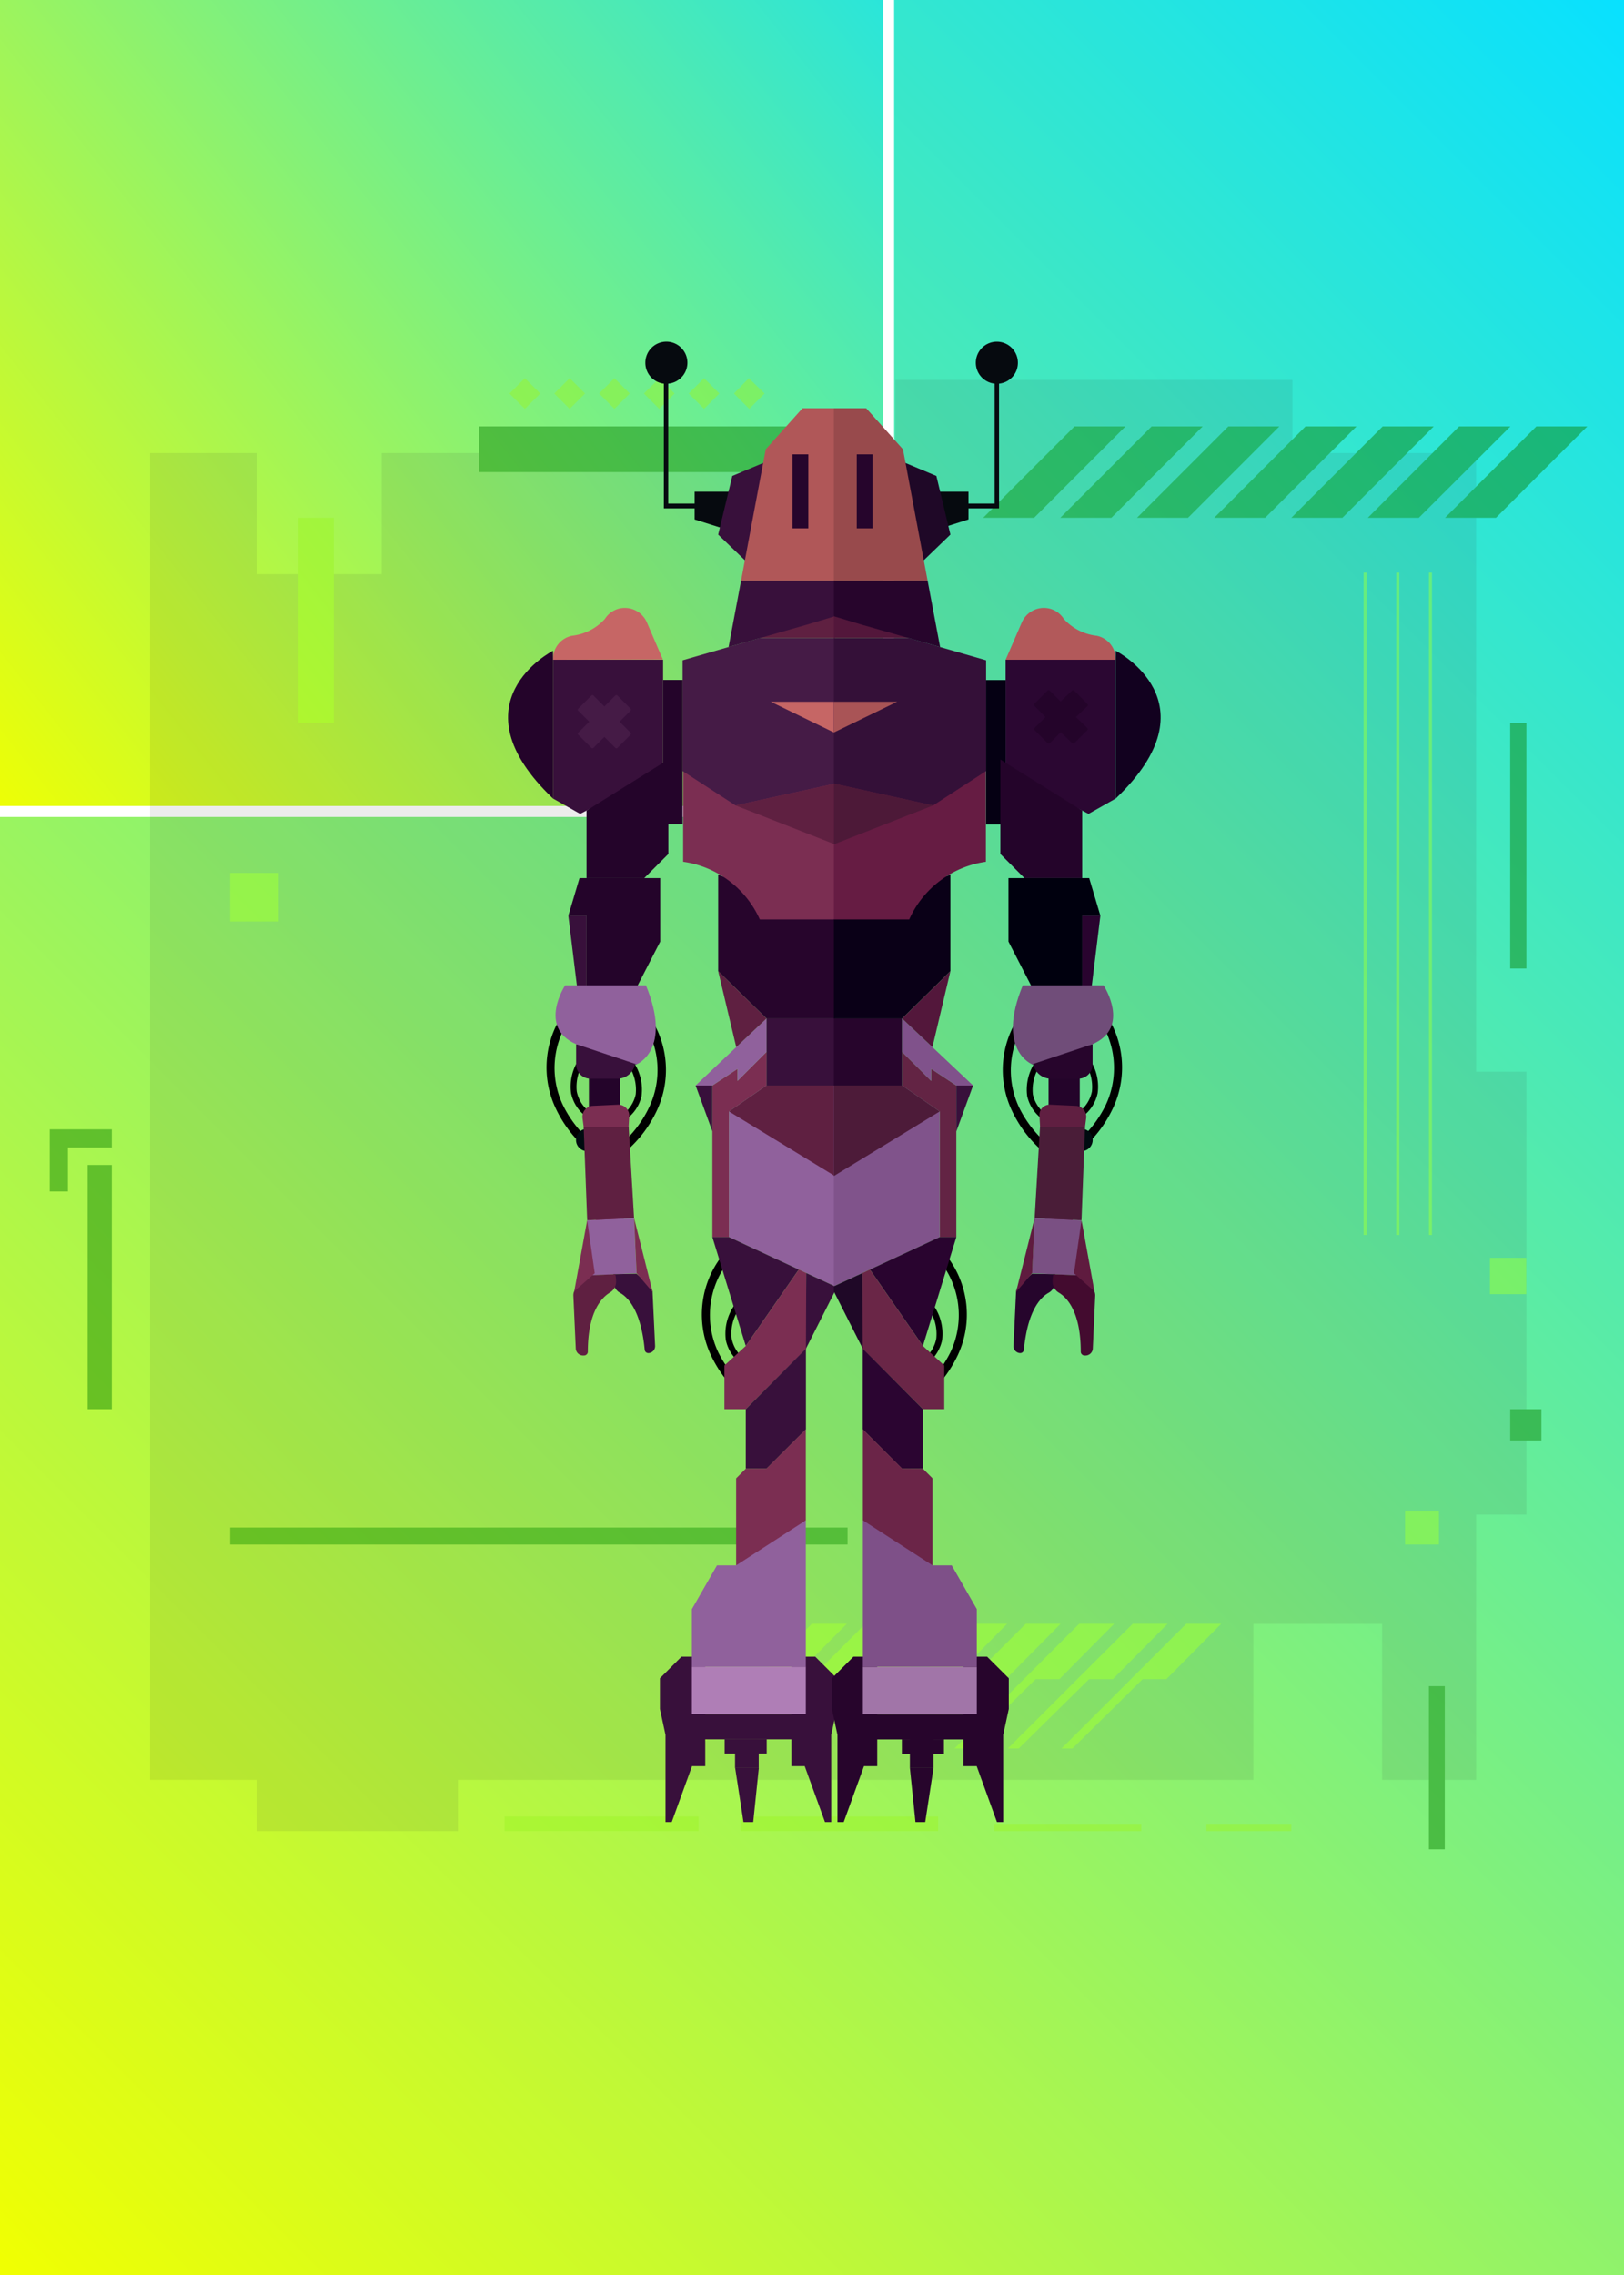 <svg xmlns="http://www.w3.org/2000/svg" xmlns:xlink="http://www.w3.org/1999/xlink" viewBox="0 0 148.25 207.55"><rect x="0" y="0" width="148.25" height="207.55" fill="#808080" stroke="none"/><defs><linearGradient id="Degradado_sin_nombre_4" x1="-14.83" y1="192.72" x2="163.07" y2="14.83" gradientUnits="userSpaceOnUse"><stop offset="0" stop-color="#f1ff01"/><stop offset="1" stop-color="#08e1ff"/></linearGradient><linearGradient id="Degradado_sin_nombre_4-2" x1="-3.89" y1="72.02" x2="98.11" y2="-8.31" xlink:href="#Degradado_sin_nombre_4"/></defs><title>Asset 154</title><g id="Layer_2" data-name="Layer 2"><g id="Layer_3" data-name="Layer 3"><rect width="148.25" height="207.55" style="fill:url(#Degradado_sin_nombre_4)"/><rect width="81.12" height="74.04" style="fill:url(#Degradado_sin_nombre_4-2)"/><polyline points="81.12 0 81.12 74.03 0 74.03" style="fill:none;stroke:#fff;stroke-miterlimit:10"/><g style="opacity:0.45"><polygon points="134.75 97.77 134.75 41.33 117.98 41.33 117.98 34.66 81.74 34.66 81.74 41.33 34.84 41.33 34.84 52.38 23.42 52.38 23.42 41.33 13.7 41.33 13.7 162.38 23.42 162.38 23.42 167.06 41.8 167.06 41.8 162.38 114.42 162.38 114.42 148.15 126.17 148.15 126.17 162.38 134.75 162.38 134.75 138.18 139.34 138.18 139.34 97.77 134.75 97.77" style="fill:#2c2c30;opacity:0.2"/><path d="M47.91,34.5l1.41,1.4-1.41,1.4-1.4-1.4Zm2.69,1.4L52,37.3l1.41-1.4L52,34.5Zm4.09,0,1.4,1.4,1.4-1.4-1.4-1.4Zm4.09,0,1.4,1.4,1.4-1.4-1.4-1.4Zm4.09,0,1.4,1.4,1.4-1.4-1.4-1.4Zm5.49-1.4L67,35.9l1.4,1.4,1.4-1.4Z" style="fill:#9bf424"/><path d="M63.73,159.52h-1l11.38-11.38h3.19l-5,5.05H70.07ZM75,153.19h2.17l5-5.05H79L67.6,159.52h1Zm4.88,0H82l5-5.05H83.86L72.48,159.52h1Zm4.89,0h2.17l5-5.05H88.74L77.37,159.52h1Zm4.88,0h2.17l5-5.05H93.63L82.25,159.52h1Zm4.89,0h2.17l5-5.05H98.51L87.13,159.52h1Zm4.88,0h2.17l5-5.05H103.4L92,159.52h1Zm4.89,0h2.17l5-5.05h-3.19L96.9,159.52h1Z" style="fill:#9bf424"/><path d="M98.09,38.9h4.65L94.4,47.24H89.75Zm18.7,0h-4.66l-8.34,8.34h4.66Zm-7,0h-4.66l-8.34,8.34h4.66Zm35.11,0h-4.65l-8.34,8.34h4.65Zm-21.07,0h-4.65l-8.34,8.34h4.65Zm14.05,0H133.2l-8.34,8.34h4.66Zm-7,0h-4.66l-8.34,8.34h4.66Z" style="fill:#097f00"/><polygon points="10.21 103.03 6.2 103.03 4.54 103.03 4.54 104.69 4.54 108.7 6.2 108.7 6.2 104.69 10.21 104.69 10.21 103.03" style="fill:#097f00"/><rect x="8" y="106.28" width="2.21" height="22.28" style="fill:#097f00"/><rect x="137.86" y="65.94" width="1.48" height="22.42" style="fill:#097f00"/><rect x="137.86" y="128.56" width="2.85" height="2.85" style="fill:#097f00"/><rect x="43.71" y="38.9" width="32.81" height="4.17" style="fill:#097f00"/><rect x="46.06" y="165.72" width="17.71" height="1.34" style="fill:#9bf424"/><rect x="67.6" y="165.72" width="18.04" height="1.34" style="fill:#9bf424"/><rect x="90.76" y="166.39" width="13.43" height="0.67" style="fill:#9bf424"/><rect x="110.13" y="166.39" width="7.75" height="0.67" style="fill:#9bf424"/><rect x="21.01" y="79.64" width="4.43" height="4.43" style="fill:#9bf424"/><rect x="136.01" y="114.75" width="3.32" height="3.32" style="fill:#9bf424"/><rect x="128.26" y="137.81" width="3.1" height="3.1" style="fill:#9bf424"/><rect x="21.01" y="139.36" width="56.36" height="1.55" style="fill:#097f00"/><polyline points="124.48 52.24 124.48 112.67 124.76 112.67 124.76 52.24" style="fill:#9bf424"/><polyline points="127.46 52.24 127.46 112.67 127.74 112.67 127.74 52.24" style="fill:#9bf424"/><polyline points="130.44 52.24 130.44 112.67 130.72 112.67 130.72 52.24" style="fill:#9bf424"/><rect x="27.24" y="47.24" width="3.23" height="18.7" style="fill:#9bf424"/><rect x="130.44" y="153.83" width="1.45" height="14.89" style="fill:#097f00"/></g><path d="M92.92,33.11A1.92,1.92,0,1,0,90.8,35V45.94h-3v.44h3.4V35A1.91,1.91,0,0,0,92.92,33.11Z" style="fill:#060a0f"/><polygon points="85.67 48.26 88.41 47.39 88.41 44.86 78.25 44.86 78.25 48.26 85.67 48.26" style="fill:#060a0f"/><path d="M58.91,33.11A1.92,1.92,0,1,1,61,35V45.94h3v.44H60.6V35A1.91,1.91,0,0,1,58.91,33.11Z" style="fill:#060a0f"/><polygon points="66.16 48.26 63.41 47.39 63.41 44.86 73.58 44.86 73.58 48.26 66.16 48.26" style="fill:#060a0f"/><polygon points="68.08 51.19 65.56 48.77 66.85 43.42 69.86 42.16 68.08 51.19" style="fill:#38103b"/><polygon points="84.25 51.19 86.76 48.77 85.48 43.42 82.47 42.16 84.25 51.19" style="fill:#1f0827"/><path d="M68,124l-.29.45a3.6,3.6,0,0,1-1.45-2.19,4.51,4.51,0,0,1,1-3.47l.44.32a3.94,3.94,0,0,0-.91,3A3.06,3.06,0,0,0,68,124Z"/><path d="M68.18,126.72l-.49.61a11.27,11.27,0,0,1-2.77-3.65,8.71,8.71,0,0,1,1-9.12l.64.45a7.91,7.91,0,0,0-1,8.34A10.67,10.67,0,0,0,68.18,126.72Z"/><polygon points="75.88 158.27 75.88 166.23 75.31 166.23 73.46 161.13 72.25 161.13 72.25 151.14 74.42 151.14 76.39 153.11 76.39 155.91 75.88 158.27" style="fill:#38103b"/><polygon points="76.21 83.85 65.56 79.8 65.56 88.6 69.97 92.92 76.21 92.92 76.21 83.85" style="fill:#27052c"/><path d="M76.21,71.45h-7.7L67.36,70.3l-5,0v8.32a9.05,9.05,0,0,1,7,5.26h6.94Z" style="fill:#7b2e52"/><polygon points="76.21 58.21 69.35 58.21 62.31 60.24 62.31 70.34 67.15 73.48 76.21 71.49 76.21 58.21" style="fill:#451b46"/><rect x="60.53" y="62.03" width="1.78" height="13.17" style="fill:#24042a"/><polygon points="60.53 70.3 52.96 74.25 50.48 72.85 50.48 60.19 60.53 60.19 60.53 70.3" style="fill:#38103b"/><path d="M50.48,60.19v-.07A2.17,2.17,0,0,1,52.22,58a4.74,4.74,0,0,0,3-1.54,2.15,2.15,0,0,1,1.83-1h0a2.2,2.2,0,0,1,2,1.32l1.46,3.39Z" style="fill:#c66665"/><path d="M50.48,59.37s-9.23,4.7,0,13.48Z" style="fill:#24042a"/><polygon points="53.54 73.95 53.54 80.11 58.81 80.11 61.01 77.91 61.01 69.29 53.54 73.95" style="fill:#24042a"/><polygon points="52.9 80.11 60.27 80.11 60.27 85.9 58.11 90.1 58.11 97.1 53.54 97.1 53.54 83.54 51.88 83.54 52.9 80.11" style="fill:#24042a"/><polygon points="51.88 83.54 53.54 97.1 53.54 83.54 51.88 83.54" style="fill:#38103b"/><polygon points="60.75 158.27 60.75 166.23 61.32 166.23 63.17 161.13 64.38 161.13 64.38 151.14 62.21 151.14 60.24 153.11 60.24 155.91 60.75 158.27" style="fill:#38103b"/><rect x="69.98" y="92.92" width="6.23" height="6.11" style="fill:#38103b"/><polygon points="69.97 95.97 67.33 98.61 67.33 97.51 65.03 99.03 65.03 112.86 66.55 112.86 66.55 101.4 69.97 99.03 69.97 95.97" style="fill:#7b2e52"/><polygon points="76.21 99.03 69.97 99.03 66.55 101.4 66.55 112.86 76.21 117.35 76.21 99.03" style="fill:#90619c"/><polygon points="65.03 112.86 68.08 122.79 72.92 115.82 66.55 112.86 65.03 112.86" style="fill:#38103b"/><polygon points="68.08 122.79 66.13 124.57 66.13 128.56 68.08 128.56 73.6 123.04 73.6 116.14 72.92 115.82 68.08 122.79" style="fill:#7b2e52"/><polygon points="68.08 128.56 68.08 133.99 69.97 133.99 73.57 130.4 73.57 123.04 68.08 128.56" style="fill:#38103b"/><polygon points="68.08 133.99 67.2 134.87 67.2 142.81 69.44 142.81 73.56 138.7 73.56 130.4 69.97 133.98 68.08 133.99" style="fill:#7b2e52"/><polygon points="67.2 142.81 65.45 142.81 63.16 146.8 63.16 152.06 71.9 152.06 73.56 152.06 73.56 138.7 67.2 142.81" style="fill:#90619c"/><rect x="63.16" y="152.06" width="10.4" height="4.33" style="fill:#af7eb6"/><rect x="61.42" y="156.39" width="12.18" height="2.29" style="fill:#38103b"/><polygon points="76.21 71.49 67.15 73.48 76.21 77.03 76.21 71.49" style="fill:#5f2041"/><polygon points="76.21 99.03 69.97 99.03 66.55 101.4 76.21 107.29 76.21 99.03" style="fill:#5f2041"/><polygon points="76.21 117.35 73.6 116.14 73.57 123.04 76.21 117.82 76.21 117.35" style="fill:#38103b"/><polygon points="65.03 103.22 63.5 99.03 65.03 99.03 65.03 103.22" style="fill:#38103b"/><polygon points="63.5 99.03 69.97 92.92 69.97 95.97 67.33 98.61 67.33 97.51 65.03 99.03 63.5 99.03" style="fill:#90619c"/><polygon points="65.56 88.6 67.21 95.53 69.97 92.92 65.56 88.6" style="fill:#5f2041"/><polygon points="76.21 56.09 71.61 56.09 69.35 58.21 76.21 58.21 76.21 56.09" style="fill:#5f2041"/><polygon points="76.21 37.24 73.26 37.24 69.9 40.99 67.65 52.98 76.21 52.98 76.21 37.24" style="fill:#b05758"/><polygon points="76.21 52.98 67.65 52.98 66.51 59.03 73.65 56.99 76.21 56.22 76.21 52.98" style="fill:#38103b"/><path d="M56.82,101.69l.29.45A3.52,3.52,0,0,0,58.56,100a4.48,4.48,0,0,0-1-3.46l-.44.31a4,4,0,0,1,.91,3A3.06,3.06,0,0,1,56.82,101.69Z"/><path d="M56.68,104.4l.49.61a11.13,11.13,0,0,0,2.77-3.65,8.69,8.69,0,0,0-1-9.11l-.64.44a7.91,7.91,0,0,1,.95,8.34A10.37,10.37,0,0,1,56.68,104.4Z"/><path d="M53.87,101.47l-.29.45a3.55,3.55,0,0,1-1.45-2.19,4.47,4.47,0,0,1,1-3.46l.43.31a4,4,0,0,0-.91,3A3.05,3.05,0,0,0,53.87,101.47Z"/><path d="M54,104.18l-.49.61a11.13,11.13,0,0,1-2.77-3.65,8.71,8.71,0,0,1,1-9.12l.64.45a7.89,7.89,0,0,0-1,8.34A10.46,10.46,0,0,0,54,104.18Z"/><rect x="53.76" y="93.21" width="2.85" height="13.02" transform="translate(110.37 199.45) rotate(180)" style="fill:#24042a"/><path d="M56.45,100.78l-2.38.11a1,1,0,0,0-.9,1.08l1.3,9.87,2.43-.11.54-9.94A1,1,0,0,0,56.45,100.78Z" style="fill:#7b2e52"/><rect x="53.72" y="111.22" width="4.28" height="5.04" transform="translate(116.93 224.77) rotate(177.34)" style="fill:#90619c"/><path d="M56,116.25a3,3,0,0,0,0,.69,1.17,1.17,0,0,0,.59,1c.71.39,1.92,1.58,2.26,5.2a.33.33,0,0,0,.35.3h0a.63.63,0,0,0,.6-.66l-.23-4.86a1,1,0,0,0-.3-.66l-1.17-1.06Z" style="fill:#38103b"/><path d="M56.17,116.25a3.58,3.58,0,0,1,.07.68,1.15,1.15,0,0,1-.58,1c-.75.46-2,1.76-2,5.4a.35.35,0,0,1-.36.33h0a.68.68,0,0,1-.74-.6l-.22-4.86a.87.87,0,0,1,.28-.68l1.19-1.17Z" style="fill:#5f2041"/><path d="M52.59,95.26V97.1a1.31,1.31,0,0,0,1.31,1.31h2.49A1.64,1.64,0,0,0,58,96.76v-.27Z" style="fill:#38103b"/><path d="M51.59,89.89s-2.53,3.84,1,5.37l5.52,1.84s3.3-1.3.85-7.21Z" style="fill:#90619c"/><polygon points="52.42 117.81 53.6 111.32 54.29 116.16 52.42 117.81" style="fill:#7b2e52"/><polygon points="57.88 111.12 59.58 117.88 58.11 116.16 57.88 111.12" style="fill:#7b2e52"/><circle cx="53.6" cy="104" r="1.02" style="fill:#000b10"/><polygon points="53.6 111.32 53.28 102.81 57.39 102.81 57.88 111.12 53.6 111.32" style="fill:#5f2041"/><rect x="67.1" y="158.68" width="2.16" height="2.61" style="fill:#38103b"/><polygon points="67.11 161.29 67.87 166.23 68.76 166.23 69.27 161.29 67.11 161.29" style="fill:#38103b"/><rect x="66.15" y="158.68" width="3.84" height="1.3" style="fill:#38103b"/><path d="M84.29,124l.29.45A3.64,3.64,0,0,0,86,122.27a4.51,4.51,0,0,0-1-3.47l-.44.32a4,4,0,0,1,.91,3A3.06,3.06,0,0,1,84.29,124Z"/><path d="M84.15,126.72l.49.61a11.42,11.42,0,0,0,2.77-3.65,8.71,8.71,0,0,0-1-9.12l-.64.45a7.91,7.91,0,0,1,1,8.34A10.67,10.67,0,0,1,84.15,126.72Z"/><polygon points="76.45 158.27 76.45 166.23 77.02 166.23 78.87 161.13 80.08 161.13 80.08 151.14 77.91 151.14 75.94 153.11 75.94 155.91 76.45 158.27" style="fill:#27052c"/><polygon points="76.12 83.85 86.76 79.8 86.76 88.6 82.35 92.92 76.12 92.92 76.12 83.85" style="fill:#0a0017"/><path d="M76.12,71.45h7.7L85,70.3l5,0v8.32a9.05,9.05,0,0,0-7,5.26H76.12Z" style="fill:#661c43"/><polygon points="76.12 58.21 82.97 58.21 90.02 60.24 90.02 70.34 85.18 73.48 76.12 71.49 76.12 58.21" style="fill:#341038"/><rect x="90.02" y="62.03" width="1.78" height="13.17" transform="translate(181.82 137.24) rotate(180)" style="fill:#050013"/><polygon points="91.8 70.3 99.37 74.25 101.85 72.85 101.85 60.19 91.8 60.19 91.8 70.3" style="fill:#2b0732"/><path d="M101.85,60.19v-.07A2.17,2.17,0,0,0,100.11,58a4.74,4.74,0,0,1-3-1.54,2.15,2.15,0,0,0-1.83-1h0a2.2,2.2,0,0,0-2,1.32L91.8,60.19Z" style="fill:#b2595a"/><path d="M101.85,59.37s9.23,4.7,0,13.48Z" style="fill:#12011f"/><polygon points="98.79 73.95 98.79 80.11 93.52 80.11 91.32 77.91 91.32 69.29 98.79 73.95" style="fill:#24042a"/><polygon points="99.43 80.11 92.06 80.11 92.06 85.9 94.22 90.1 94.22 97.1 98.79 97.1 98.79 83.54 100.45 83.54 99.43 80.11" style="fill:#00000e"/><polygon points="100.45 83.54 98.79 97.1 98.79 83.54 100.45 83.54" style="fill:#29042f"/><polygon points="91.58 158.27 91.58 166.23 91.01 166.23 89.16 161.13 87.95 161.13 87.95 151.14 90.11 151.14 92.09 153.11 92.09 155.91 91.58 158.27" style="fill:#27052c"/><rect x="76.12" y="92.92" width="6.23" height="6.11" style="fill:#27052c"/><polygon points="82.35 95.97 85 98.61 85 97.51 87.3 99.03 87.3 112.86 85.78 112.86 85.78 101.4 82.35 99.03 82.35 95.97" style="fill:#632444"/><polygon points="76.12 99.03 82.35 99.03 85.78 101.4 85.78 112.86 76.12 117.35 76.12 99.03" style="fill:#80538b"/><polygon points="87.3 112.86 84.25 122.79 79.41 115.82 85.78 112.86 87.3 112.86" style="fill:#29042f"/><polygon points="84.25 122.79 86.2 124.57 86.2 128.56 84.25 128.56 78.73 123.04 78.73 116.14 79.41 115.82 84.25 122.79" style="fill:#6a2647"/><polygon points="84.25 128.56 84.25 133.99 82.35 133.99 78.76 130.4 78.76 123.04 84.25 128.56" style="fill:#2b0531"/><polygon points="84.25 133.99 85.13 134.87 85.13 142.81 82.89 142.81 78.77 138.7 78.77 130.4 82.36 133.98 84.25 133.99" style="fill:#6b2548"/><polygon points="85.13 142.81 86.88 142.81 89.17 146.8 89.17 152.06 80.43 152.06 78.77 152.06 78.77 138.7 85.13 142.81" style="fill:#7e5088"/><rect x="78.77" y="152.06" width="10.4" height="4.33" transform="translate(167.94 308.46) rotate(180)" style="fill:#a175a8"/><rect x="78.73" y="156.39" width="12.18" height="2.29" transform="translate(169.64 315.08) rotate(180)" style="fill:#27052c"/><polygon points="76.12 71.49 85.18 73.48 76.12 77.03 76.12 71.49" style="fill:#4d1938"/><polygon points="76.12 99.03 82.35 99.03 85.78 101.4 76.12 107.29 76.12 99.03" style="fill:#4d1b39"/><polygon points="76.12 117.35 78.73 116.14 78.76 123.04 76.12 117.82 76.12 117.35" style="fill:#1f0827"/><polygon points="87.3 103.22 88.83 99.03 87.3 99.03 87.3 103.22" style="fill:#38103b"/><polygon points="88.83 99.03 82.35 92.92 82.35 95.97 85 98.61 85 97.51 87.3 99.03 88.83 99.03" style="fill:#80528b"/><polygon points="86.76 88.6 85.12 95.53 82.35 92.92 86.76 88.6" style="fill:#53173b"/><polygon points="76.12 56.09 80.72 56.09 82.97 58.21 76.12 58.21 76.12 56.09" style="fill:#53173b"/><polygon points="76.12 37.24 79.07 37.24 82.43 40.99 84.68 52.98 76.12 52.98 76.12 37.24" style="fill:#984a4c"/><polygon points="76.12 52.98 84.68 52.98 85.82 59.03 78.67 56.99 76.12 56.22 76.12 52.98" style="fill:#27052c"/><path d="M95.51,101.69l-.29.45A3.52,3.52,0,0,1,93.77,100a4.48,4.48,0,0,1,1-3.46l.44.31a4,4,0,0,0-.92,3A3.1,3.1,0,0,0,95.51,101.69Z"/><path d="M95.65,104.4l-.49.61a11.13,11.13,0,0,1-2.77-3.65,8.69,8.69,0,0,1,1-9.11l.64.44a7.91,7.91,0,0,0-1,8.34A10.37,10.37,0,0,0,95.65,104.4Z"/><path d="M98.46,101.47l.29.45a3.55,3.55,0,0,0,1.45-2.19,4.47,4.47,0,0,0-1-3.46l-.44.31a4,4,0,0,1,.92,3A3.1,3.1,0,0,1,98.46,101.47Z"/><path d="M98.32,104.18l.49.61a11.13,11.13,0,0,0,2.77-3.65,8.71,8.71,0,0,0-1-9.12l-.64.45a7.91,7.91,0,0,1,1,8.34A10.35,10.35,0,0,1,98.32,104.18Z"/><rect x="95.72" y="93.21" width="2.85" height="13.02" style="fill:#24042a"/><path d="M95.88,100.78l2.38.11a1,1,0,0,1,.9,1.08l-1.3,9.87-2.43-.11-.54-9.94A.94.94,0,0,1,95.88,100.78Z" style="fill:#601f41"/><rect x="94.33" y="111.22" width="4.28" height="5.04" transform="translate(5.38 -4.35) rotate(2.66)" style="fill:#7a5083"/><path d="M96.32,116.25a3,3,0,0,1,0,.69,1.17,1.17,0,0,1-.59,1c-.71.39-1.92,1.58-2.26,5.2a.34.34,0,0,1-.35.3h0a.63.63,0,0,1-.6-.66l.23-4.86a1,1,0,0,1,.3-.66l1.17-1.06Z" style="fill:#26052c"/><path d="M96.16,116.25a3.58,3.58,0,0,0-.07.68,1.16,1.16,0,0,0,.57,1c.76.46,2,1.76,2,5.4a.35.35,0,0,0,.36.33h0a.68.68,0,0,0,.74-.6l.22-4.86a.91.91,0,0,0-.28-.68l-1.19-1.17Z" style="fill:#430b2f"/><path d="M99.74,95.26V97.1a1.31,1.31,0,0,1-1.31,1.31H95.94a1.65,1.65,0,0,1-1.65-1.65v-.27Z" style="fill:#27052c"/><path d="M100.74,89.89s2.53,3.84-1,5.37L94.22,97.1s-3.3-1.3-.85-7.21Z" style="fill:#704d79"/><polygon points="99.91 117.81 98.73 111.32 98.04 116.16 99.91 117.81" style="fill:#5f1b3f"/><polygon points="94.45 111.12 92.75 117.88 94.22 116.16 94.45 111.12" style="fill:#5f1b3f"/><circle cx="98.73" cy="104" r="1.02" style="fill:#000b10"/><polygon points="98.73 111.32 99.05 102.81 94.94 102.81 94.45 111.12 98.73 111.32" style="fill:#4a1d38"/><rect x="83.06" y="158.68" width="2.16" height="2.61" style="fill:#27052c"/><polygon points="85.22 161.29 84.46 166.23 83.57 166.23 83.06 161.29 85.22 161.29" style="fill:#27052c"/><rect x="82.34" y="158.68" width="3.84" height="1.3" transform="translate(168.51 318.67) rotate(180)" style="fill:#27052c"/><rect x="72.35" y="41.45" width="1.44" height="6.75" style="fill:#26052c"/><rect x="78.21" y="41.45" width="1.44" height="6.75" style="fill:#26052c"/><polygon points="70.36 64.02 76.12 66.82 76.12 64.02 70.36 64.02" style="fill:#c66665"/><polygon points="81.9 64.02 76.13 66.82 76.13 64.02 81.9 64.02" style="fill:#a95456"/><path d="M53.79,65.84l-1,1a.12.12,0,0,0,0,.19l1.2,1.2a.13.13,0,0,0,.18,0l1-1,1,1a.14.14,0,0,0,.19,0l1.2-1.2a.14.14,0,0,0,0-.19l-1-1,1-1a.14.14,0,0,0,0-.19l-1.2-1.2a.14.14,0,0,0-.19,0l-1,1-1-1a.13.13,0,0,0-.18,0l-1.2,1.2a.12.12,0,0,0,0,.19Z" style="fill:#451b46"/><path d="M95.44,65.42l-1,1a.13.13,0,0,0,0,.18l1.2,1.2a.14.14,0,0,0,.19,0l1-1,1.05,1a.14.14,0,0,0,.19,0l1.2-1.2a.13.13,0,0,0,0-.18l-1.05-1,1.05-1a.14.14,0,0,0,0-.19L98.06,63a.14.14,0,0,0-.19,0l-1.05,1-1-1a.14.14,0,0,0-.19,0l-1.2,1.2a.14.14,0,0,0,0,.19Z" style="fill:#24042a"/></g></g></svg>